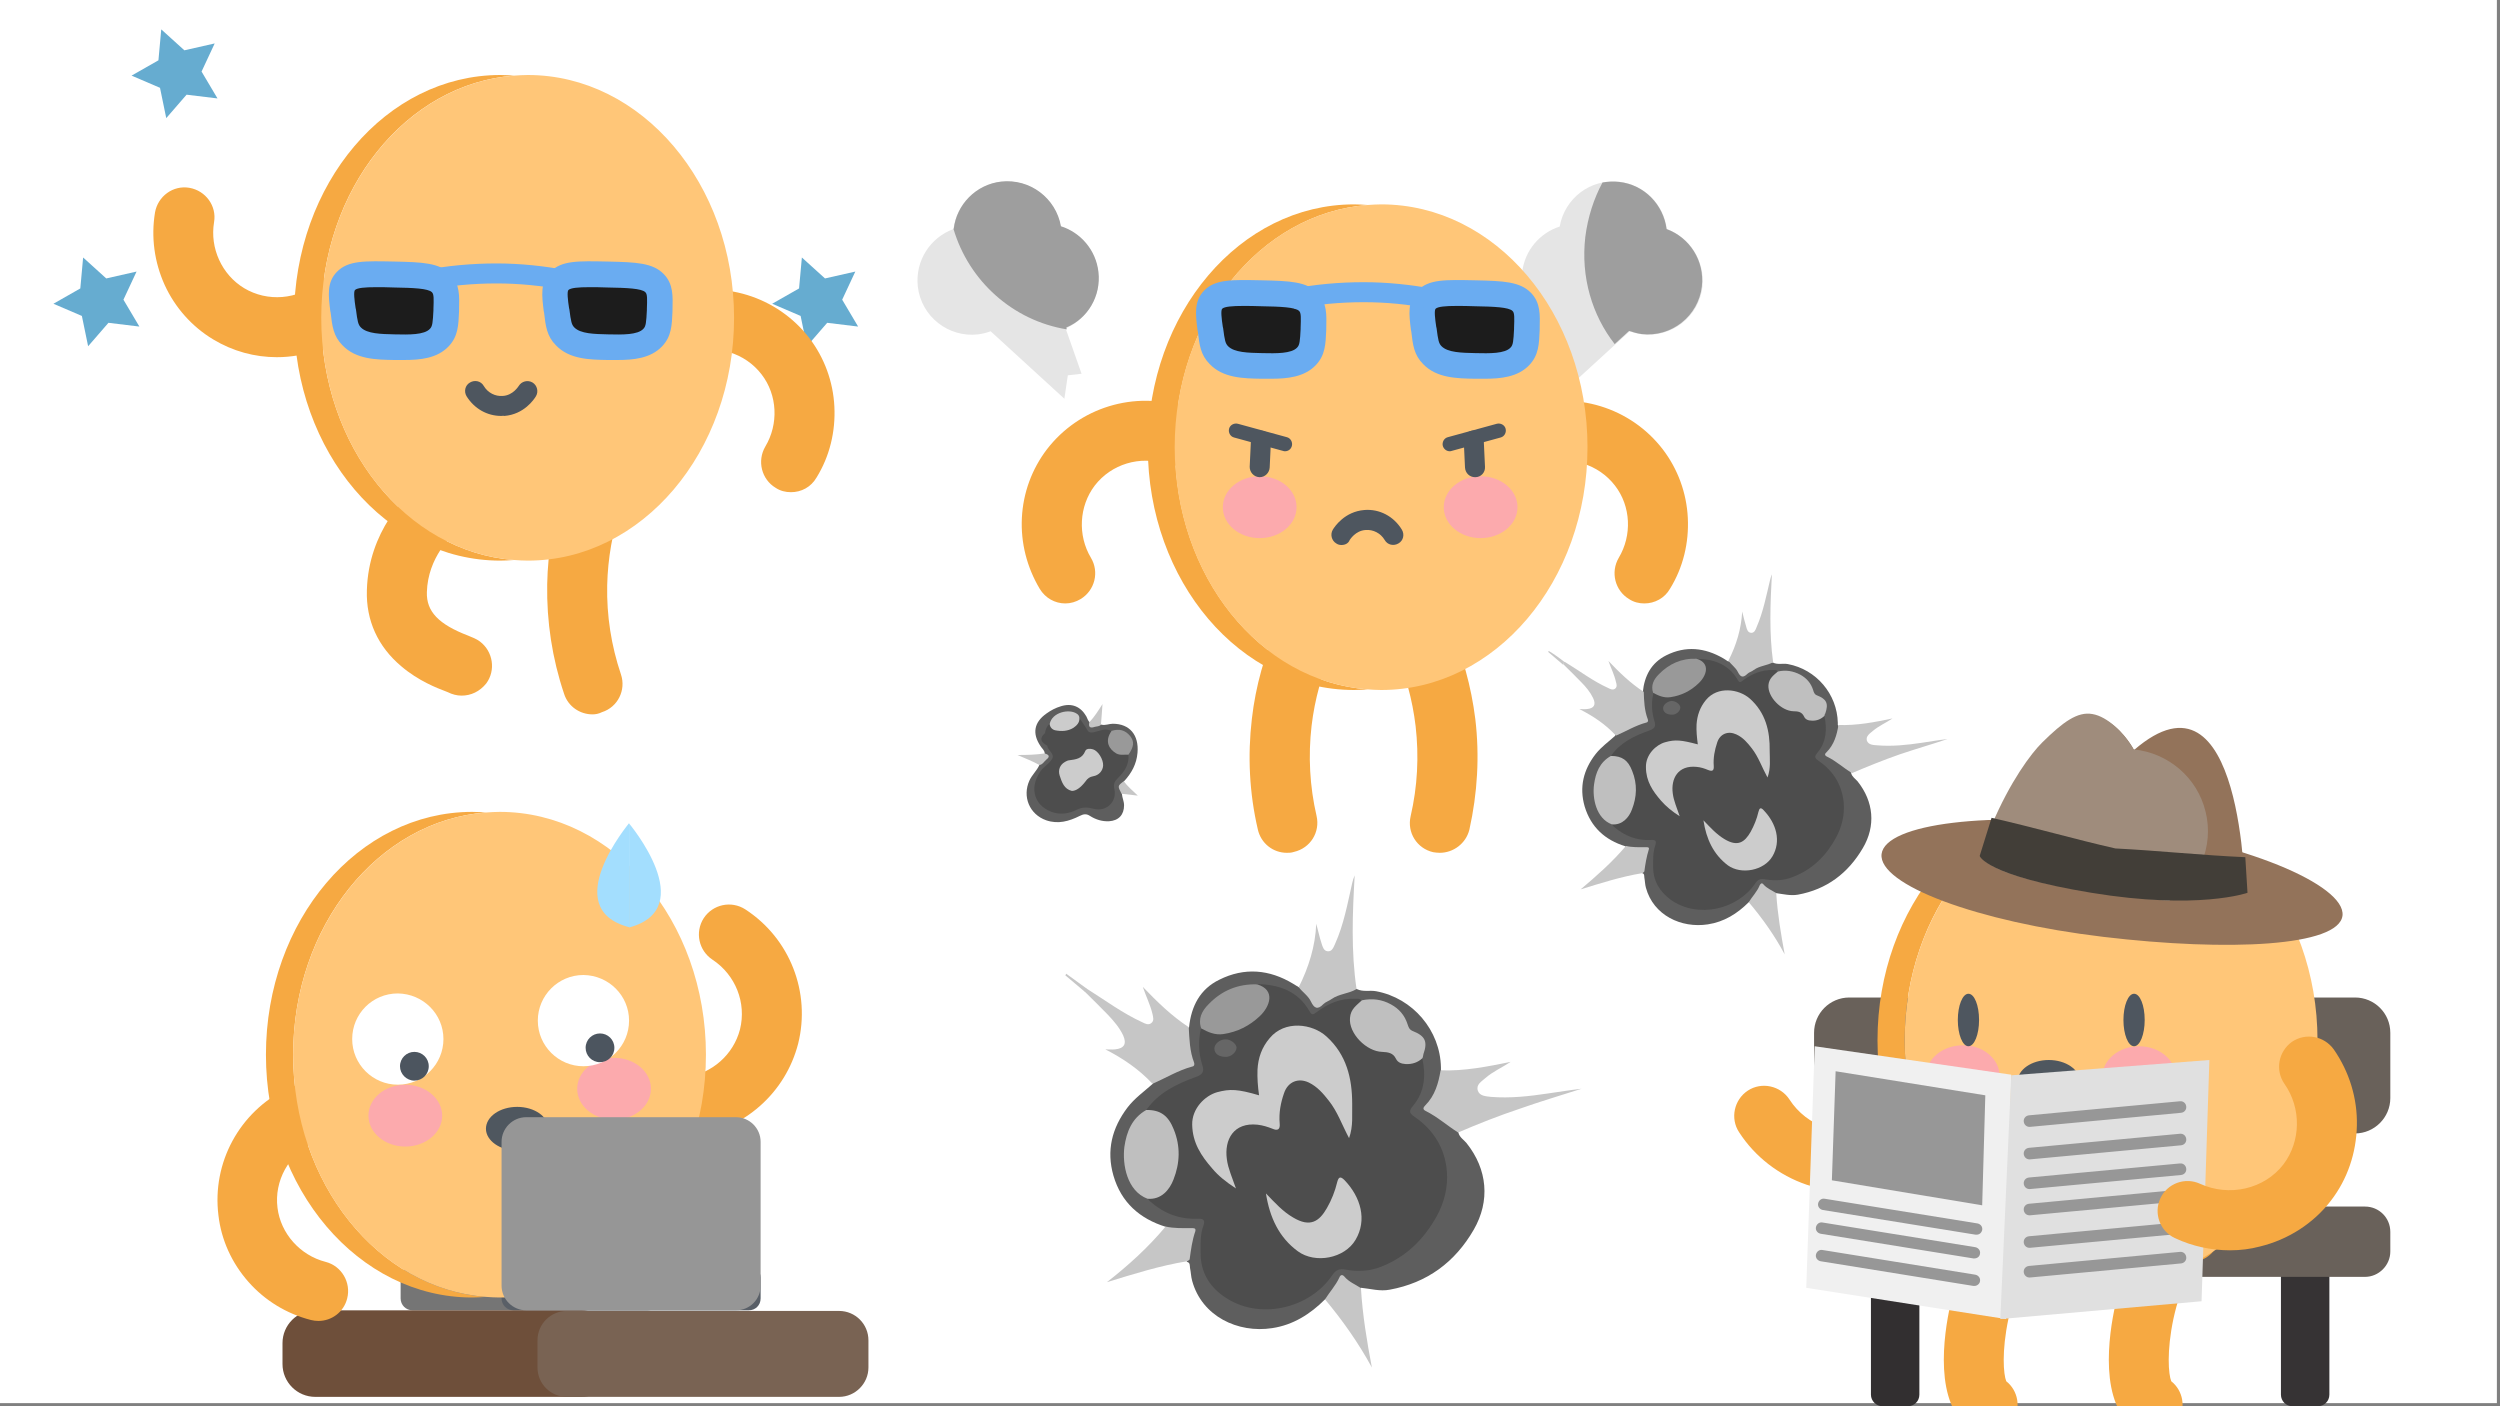 <svg xmlns="http://www.w3.org/2000/svg" xmlns:xlink="http://www.w3.org/1999/xlink" version="1.1" x="0px" y="0px" width="800px" height="450px" viewBox="0 0 800 450" style="enable-background:new 0 0 800 450;" xml:space="preserve"><rect x="0" y="0" width="800" height="450" fill="#808080" stroke="none"/><g><title>background</title><rect fill="#fff" id="canvas_background" height="450" width="800" y="-1" x="-1"/></g>
<style type="text/css">
	.st0{fill:#66ACD0;}
	.st1{display:none;fill:#66ACD0;}
	.st2{fill:#69615A;}
	.st3{fill:#363334;}
	.st4{fill:#322F30;}
	.st5{fill:#1C1C1C;}
	.st6{fill:#6AACF1;}
	.st7{fill:#E5E5E5;}
	.st8{fill:#9E9E9E;}
	.st9{fill:#5E5E5E;}
	.st10{fill:#C6C6C6;}
	.st11{fill:#4D4D4D;}
	.st12{fill:#BFBFBF;}
	.st13{fill:#999999;}
	.st14{fill:#CCCCCC;}
	.st15{fill:#666666;}
	.st16{fill:#C5701A;}
	.st17{fill:#D39B2A;}
	.st18{fill:#D18C23;}
	.st19{fill:#C26F1A;}
	.st20{fill:#D1992A;}
	.st21{fill:#F6A942;}
	.st22{fill:#FFC678;}
	.st23{fill:#4E565F;}
	.st24{fill:#FCAAAD;}
	.st25{fill:#757575;}
	.st26{fill:#FFFFFF;}
	.st27{fill:#595F67;}
	.st28{fill:#6E4F3A;}
	.st29{fill:#796353;}
	.st30{fill:#4F575F;}
	.st31{fill:#4C555F;}
	.st32{fill:#969696;}
	.st33{fill:#A3DEFE;}
	.st34{fill:#F0F0F0;}
	.st35{fill:#E0E0E0;}
	.st36{fill:#979797;}
	.st37{fill:#93735A;}
	.st38{fill:#9F8C7C;}
	.st39{fill:#423E38;}
       #arm1{
    animation : wave 2s ease-in-out infinite;
    transform-origin : center ;
    transform-box : fill-box
    }
    @keyframes wave{
    0%{
    transform : rotate(0deg)
    }
    50%{
    transform : rotate(40deg)
    }
    100%{
    transform : rotate(0deg)
    }
    }
    #moving{
    animation : swip 2s ease-in-out infinite
    }
    @keyframes swip{
    0%{
    transform : translateX(0px)
    }
    30%{
    transform : translateX(3px)
    }
    60%{
    transform : translateX(-3px)
    }
    90%{
    transform : translateX(3px)
    }
    100%{
    transform : translateX(0px)
    }
    }
    #explotion4 ,#explotion3{
    animation : explode 2s ease-in-out infinite;
    transform-origin : center ;
    transform-box : fill-box
    }
    @keyframes explode{
    0%,20%{
    transform : scale(0)
    }
    50%{
    transform : scale(.5);
    fill : #4D4D4D
    }
    
    100%{
    transform : scale(1)
    }
    }
    #leg1{
    animation : hit 2s ease-in-out infinite
    }
    @keyframes hit{
    0%{
    transform : translateY(0)
    }
    20%{
    transform : translateY(-8px)
    }
    40%{
    transform : translateY(0)
    }
    60%{
    transform : translateY(-8px)
    }
    80%{
    transform : translateY(0)
    }
    100%{
    transform : translateY(-8px)
    }
    }
    #moving2 ,#dot1 ,#dot2{
    animation : animate2 2s ease-in-out infinite;
    transform-origin : center ;
    transform-box : fill-box
    }
    @keyframes animate2{
    0%,20%{
    transform : rotate(0deg)
    
    }
    50%{
    transform : rotate(10deg)
    }
    100%{
    transform : rotate(0deg)
    }
    }
    #arm2{
    animation : wave2 2s ease-in-out infinite;
    transform-origin : center ;
    transform-box : fill-box
    }
    @keyframes wave2{
    0%,20%{
    transform : rotate(0)
    }
    50%{
    transform : rotate(-20deg)
    }
    100%{
    transform : rotate(0)
    }
    }
    #explotion-big{
    animation : exploding 2s ease-in-out infinite;
    transform-origin : center ;
    transform-box : fill-box
    }
    @keyframes exploding{
    0%{
    transform : scale(0)
    }
    50%{
    transform : scale(1)
    }
    80%{
    transform : scale(1.5)
    }
    100%{
    visibility : hidden
    }
    }
    #crown ,#glass{
    animation : fade 2s ease-in-out infinite;
    visibility : hidden
    }
    @keyframes fade{
    0%,50%{
    visibility: hidden
    }
    60%,100%{
    visibility : visible
    }
    }
    #arm3{
    animation : animate3 2s ease-in-out infinite;
    transform-origin : center ;
    transform-box : fill-box
    }
    @keyframes animate3{
    0%,20%{
    transform : rotate(0)
    }
    50%{
    transform : rotate(15deg)
    }
    100%{
    transform : rotate(0)
    }
    }
    #news-paper{
    animation : move 2s ease-in-out infinite;
    }
    @keyframes move{
    0%,20%{
    transform : translateY(0)
    }
    50%,70%{
    transform : translateY(-15px)
    }
    100%{
    transform : translateY(0)
    }
    }
    #star1 ,#star2 ,#star3{
    animation : hide 2s ease-in-out infinite;
     transform-origin : center ;
    transform-box : fill-box
    }
    @keyframes hide{
    0%{
    transform : scale(0)
    }
    100%{
    transform : scale(1)
    }
    }
</style>
<g id="Layer_1">
	<polygon id="star2" class="st0" points="274.6,104.5 264.7,103.3 258.2,110.8 256.2,101.1 247.1,97.2 255.7,92.3 256.6,82.4    264,89.1 273.7,86.9 269.5,95.9  "/>
	<polygon id="star1" class="st0" points="44.6,104.5 34.7,103.3 28.2,110.8 26.2,101.1 17.1,97.2 25.7,92.3 26.6,82.4 34,89.1    43.7,86.9 39.5,95.9  "/>
	<polygon id="star3" class="st0" points="69.6,31.5 59.7,30.3 53.2,37.8 51.2,28.1 42.1,24.2 50.7,19.3 51.6,9.4 59,16.1 68.7,13.9    64.5,22.9  "/>
	<polygon class="st1" points="49.9,11.6 45.8,13.9 55,17.8 57,27.5 63.5,20 73.4,21.2 68.3,12.6 68.7,11.6  "/>
</g>
<g id="chair">
	<path class="st2" d="M753.6,362.7H591.8c-6.2,0-11.3-5-11.3-11.3v-20.9c0-6.2,5-11.3,11.3-11.3h161.8c6.2,0,11.3,5,11.3,11.3v20.9   C764.9,357.6,759.8,362.7,753.6,362.7"/>
	<path class="st3" d="M729.9,446.3v-49c0-2.1,1.7-3.7,3.7-3.7h8.1c2.1,0,3.7,1.7,3.7,3.7v49c0,2.1-1.7,3.7-3.7,3.7h-8.1   C731.5,450,729.9,448.3,729.9,446.3"/>
	<path class="st4" d="M598.7,446.3v-49c0-2.1,1.7-3.7,3.7-3.7h8.1c2.1,0,3.7,1.7,3.7,3.7v49c0,2.1-1.7,3.7-3.7,3.7h-8.1   C600.4,450,598.7,448.3,598.7,446.3"/>
	<path class="st2" d="M756.8,408.6H588.6c-4.5,0-8.1-3.6-8.1-8.1v-6.3c0-4.5,3.6-8.1,8.1-8.1h168.2c4.5,0,8.1,3.6,8.1,8.1v6.3   C764.9,404.9,761.2,408.6,756.8,408.6"/>
</g>
<g id="glass">
	<path class="st5" d="M431.1,386.7c-1.2,3.5-2,5.7-4.2,6.9c-3.6,2.1-8.6,0.5-13.5-1.1c-4.7-1.5-9.3-3-11.2-6.8   c-1.2-2.2-0.8-4.3-0.2-7.9c0.7-4.3,1.1-7,3.4-8.2c2.6-1.4,6.6-0.2,14.3,2.4c7.3,2.4,11,3.7,12.4,6.4   C433.2,380.7,432.4,383,431.1,386.7"/>
	<path class="st6" d="M422.8,398.4c-3.5,0-7.2-1.2-10.5-2.3c-5.1-1.6-10.8-3.5-13.4-8.6c-1.7-3.4-1.3-6.3-0.6-10.3l0.1-0.4   c0.8-4.5,1.4-8.5,5.2-10.6c4.1-2.3,8.8-0.7,17.3,2.1c7.8,2.6,12.4,4.1,14.6,8.3c1.9,3.6,0.7,7-0.6,10.9l-0.1,0.3   c-1.4,3.9-2.4,7-5.9,9C426.9,398,424.9,398.4,422.8,398.4z M408,372.8c-0.4,0-0.7,0.1-0.9,0.2c-0.6,0.3-1,2.8-1.4,5.1l-0.1,0.4   c-0.6,3.6-0.7,4.5-0.2,5.5c1.2,2.3,5,3.6,9,4.9c3.9,1.3,8.2,2.7,10.4,1.4c0.9-0.5,1.4-1.6,2.5-4.9l0.1-0.3c0.9-2.7,1.4-4.2,1-4.9   c-0.7-1.4-4.9-2.8-10.2-4.6C414.1,374.2,410,372.8,408,372.8z"/>
	<path class="st5" d="M491.5,404.9c-1.2,3.5-2,5.7-4.2,6.9c-3.6,2.1-8.6,0.5-13.5-1.1c-4.7-1.5-9.3-3-11.2-6.8   c-1.2-2.2-0.8-4.3-0.2-7.9c0.7-4.3,1.1-7,3.4-8.2c2.6-1.4,6.6-0.2,14.3,2.4c7.3,2.4,11,3.7,12.4,6.4   C493.6,399,492.7,401.3,491.5,404.9"/>
	<path class="st6" d="M483.2,416.7c-3.5,0-7.2-1.2-10.5-2.3c-5.1-1.6-10.8-3.5-13.4-8.6c-1.7-3.4-1.3-6.3-0.6-10.3l0.1-0.4   c0.8-4.5,1.4-8.5,5.2-10.6c4.1-2.3,8.8-0.7,17.3,2.1c7.8,2.6,12.4,4.1,14.6,8.3c1.9,3.6,0.7,7-0.6,10.9l-0.1,0.3   c-1.4,3.9-2.4,7-5.9,9C487.3,416.3,485.2,416.7,483.2,416.7z M468.4,391.1c-0.4,0-0.7,0-0.9,0.2c-0.6,0.3-1,2.8-1.4,5.2l-0.1,0.4   c-0.6,3.6-0.7,4.5-0.2,5.5c1.2,2.3,5,3.6,9,4.9c3.9,1.3,8.2,2.7,10.4,1.4c0.9-0.5,1.4-1.6,2.5-4.9l3.6,1.2l-3.6-1.2l0.1-0.3   c0.9-2.7,1.4-4.2,1-4.9c-0.7-1.4-4.9-2.8-10.2-4.6C474.5,392.4,470.3,391.1,468.4,391.1z"/>
	<path class="st6" d="M466,390.8c-5.8-3.1-12-5.7-18.4-7.6c-6.6-2-13.3-3.4-20.1-4.1l0.6-5.9c7.2,0.7,14.3,2.2,21.3,4.3   c6.7,2.1,13.2,4.8,19.4,8L466,390.8z"/>
</g>
<g id="explotion4">
	<path class="st7" d="M305.1,73.3c1-7.8,7.1-14.2,15.2-15.1c9.2-1.1,17.5,5.2,19.1,14.3c6.3,2,11.2,7.6,12,14.6   c0.9,7.8-3.5,15-10.4,18l5.1,14.5l-4.4,0.5l-1.1,7.5l-23.6-21.6c-1.3,0.5-2.6,0.8-4,1c-9.5,1.1-18.2-5.7-19.3-15.3   C292.8,83.4,297.7,76,305.1,73.3"/>
	<path class="st8" d="M351.5,87c-0.8-7-5.7-12.6-12-14.6c-1.6-9-9.9-15.3-19.1-14.3c-8.1,0.9-14.3,7.4-15.2,15.1c0,0-0.1,0-0.1,0   c4.9,16.7,19,29.4,36.3,32.2l-0.2-0.6C348,102,352.4,94.8,351.5,87"/>
</g>
<g id="explotion2">
	<path class="st9" d="M559.6,288.7c-3.7,3.7-7.9,6.3-13.1,7.1c-8.5,1.3-17.4-2.9-19.8-11.7c-0.3-1-0.3-2.2-0.5-3.2   c-0.1-0.6,0.1-1.3-0.7-1.5c-0.1-2.1,0.3-4.1,0.8-6c0.3-1.2-0.1-1.5-1.2-1.5c-1.1,0-2.2,0.1-3.3-0.1c-0.7-0.1-1.3-0.3-1.7-1   c-6.5-2-11-6.1-13-12.7c-1.8-6.2-0.4-11.8,3.5-16.8c1.8-2.3,4.1-3.9,6.2-5.8c0.4-1.2,1.6-1.4,2.5-2c1.6-0.9,3.3-1.6,5-2.2   c1.4-0.5,2-1.2,1.5-2.8c-0.5-1.6-0.7-3.3-0.7-5c0-0.7,0-1.5,0.6-2c0.5-5.2,2.7-9.4,7.5-11.8c6.2-3.1,12.3-2.5,18.3,1   c0.5,0.3,0.9,0.6,1.4,0.9c1.4,0.1,2,1.2,2.8,2c0.7,0.7,0.9,2,1.8,2.1c0.9,0.1,1.6-0.9,2.5-1.4c1.7-0.9,3.4-1.8,5.3-2.2   c0.7-0.1,1.3-0.3,2-0.1c1.5,0.8,3.2,0.2,4.8,0.5c9.1,1.7,15.8,9.6,16,18.8c0,0.2,0,0.5,0,0.7c0.6,0.7,0.4,1.5,0.2,2.2   c-0.5,2.1-1.2,4.1-2.6,5.8c-1,1.2-0.7,1.8,0.6,2.5c1.7,0.9,3.3,2,4.8,3.3c0.5,0.5,1.2,0.9,1.3,1.7c0.3,1.1,1.3,1.7,2,2.5   c5.2,6.5,5.9,14.3,1.7,21.4c-4.7,8-11.5,13.2-20.8,14.9c-2.4,0.4-4.7-0.2-7-0.5c-1.3,0.3-2.3-0.3-3.1-1.1c-1.6-1.4-1.7-0.9-2.6,0.6   C561.9,286.6,561.3,288.2,559.6,288.7"/>
	<path class="st10" d="M526,221.4c0.1,3,0.2,5.9,1.3,8.8c0.2,0.5,0,0.9-0.4,1c-3.5,0.9-6.5,2.8-9.8,4.2c-3.3-3.6-7.2-6.2-11.7-8.5   c0.8,0,1.6,0.1,2.4,0c2.3-0.2,3-1.4,2-3.5c-0.9-1.9-2.3-3.6-3.8-5.1c-1.8-1.9-3.7-3.7-5.5-5.5c-0.1-0.2-0.4-0.5-0.2-0.8   c0.2-0.3,0.4-0.2,0.6-0.1c4.6,2.8,8.9,6.1,13.8,8.3c0.6,0.3,1.4,0.7,2.1,0.2c0.8-0.6,0.5-1.5,0.3-2.2c-0.5-2.3-1.6-4.4-2.4-6.7   C518.1,215.1,521.7,218.6,526,221.4"/>
	<path class="st10" d="M592.6,247.4c-2.7-1.7-5.1-3.9-8-5.3c-0.8-0.4-0.7-0.9-0.1-1.4c2.4-2.4,3.3-5.5,3.8-8.7   c5.9,0.2,11.6-0.9,17.3-2.1c-2.1,1.4-4.4,2.4-6.3,4c-0.9,0.8-2.3,1.6-1.9,3.1c0.5,1.4,2.1,1.4,3.3,1.5c4.8,0.4,9.5-0.1,14.2-0.8   c2.8-0.4,5.5-0.9,8.3-1.2c-5.1,1.7-10.3,3.2-15.3,4.9C602.7,243.2,597.6,245.3,592.6,247.4"/>
	<path class="st10" d="M567.4,211.9c-1.9,1.1-4.3,1.1-6.2,2.5c-0.6,0.5-1.5,0.7-2,1.2c-1.5,1.5-2.3,1-3.1-0.6   c-0.7-1.4-2.1-2.3-3-3.6c2.5-4.9,4.1-10.1,4.4-15.7c0.4,1.6,0.8,3.3,1.3,4.9c0.2,0.8,0.5,1.8,1.5,1.9c1.1,0.1,1.5-1,1.8-1.8   c2.1-4.8,3.1-10,4.3-15c0.2-0.6,0.3-1.3,0.6-1.9C566.5,193.2,566.1,202.6,567.4,211.9"/>
	<path class="st10" d="M520.3,270.7c2.1,0.5,4.2,0.4,6.3,0.4c0.5,0,1.3-0.1,1,0.8c-0.7,2.2-1.1,4.6-1.4,6.9c0,0.2-0.4,0.4-0.6,0.6   c-6.8,1.1-13.3,3.2-19.8,5.2C510.9,280.3,515.9,275.9,520.3,270.7"/>
	<path class="st10" d="M559.6,288.7c1.1-1.8,2.7-3.4,3.5-5.4c0.3-0.6,0.7-0.9,1.2-0.3c1.1,1.3,2.7,1.9,4.1,2.8   c0.4,6.6,1.5,13.1,2.7,19.6C567.9,299.4,564,293.9,559.6,288.7"/>
	<path class="st10" d="M500.7,211.9c-0.5,0.1-0.4,0.5-0.4,0.9c-1.6-1.4-3.3-2.8-4.9-4.2c0.1-0.1,0.2-0.2,0.2-0.3   C497.4,209.4,499.1,210.6,500.7,211.9"/>
	<path class="st11" d="M515.5,241.9c3-4.3,7.4-6.4,12.2-8.1c1.7-0.6,2.3-1.3,1.7-3.1c-0.9-2.9-1-5.9-0.3-9c0.5-0.4,1.1-0.2,1.5,0   c3.3,1.6,6.3,0.3,9.2-1.2c1.6-0.8,3.2-2,4.3-3.6c1.5-2.2,1.4-3.5-0.7-5.2c-0.3-0.2-0.6-0.5-0.5-0.9c5.5,0.1,10.2,1.7,13.2,6.8   c0.6,1.1,1,0.6,1.7,0.1c2.8-2.1,6-3.4,9.6-3.3c0.5,0,1.1-0.1,1.5,0.4c0.2,0.9-0.5,1.3-1,1.8c-1.4,1.3-1.5,2.9-1,4.5   c1.1,3.2,4.1,5.5,7.5,5.7c1.1,0.1,2.1,0.3,2.9,1.3c1.5,1.9,2.4,2.1,4.8,1.2c0.6-0.2,1.1-0.6,1.7-0.3c0.9,4.2,0.7,8.3-2.1,11.7   c-1,1.3-1.3,1.7,0.3,2.8c4.7,3.2,7.5,7.8,8,13.5c0.3,3.8-0.6,7.6-2.5,11.1c-3.1,5.7-7.5,10.1-13.7,12.5c-2.9,1.2-5.8,1.3-8.8,0.8   c-1.7-0.3-2.5,0-3.4,1.4c-5.6,8.2-18.3,11.3-27,5.1c-3.5-2.6-5.6-6-5.6-10.5c0-2.3-0.1-4.6,0.7-6.9c0.5-1.5-0.1-1.8-1.5-1.7   c-4.5,0.2-8.3-1.3-11.7-4.2c-0.3-0.2-0.5-0.6-0.7-0.8c0.2-0.5,0.7-0.7,1.2-0.8c2.6-0.6,3.9-2.5,4.7-4.8c1.3-3.7,1.4-7.3,0-11   c-1-2.5-2.3-4.4-5.2-4.7C516.1,242.5,515.7,242.3,515.5,241.9"/>
	<path class="st12" d="M515.5,241.9c3.6,0,5.5,1.4,6.8,4.8c1.7,4.2,1.5,8.3-0.1,12.4c-0.9,2.4-3,5-6.4,4.7   c-5.1-1.9-6.3-8.5-5.7-12.8C510.6,247.3,511.9,243.9,515.5,241.9"/>
	<path class="st12" d="M583.8,229.1c-1.2,1.1-2.5,1.6-4.1,1.5c-1.1,0-2-0.4-2.4-1.3c-0.7-1.5-1.9-1.7-3.4-1.7   c-3.9-0.1-8.3-4.6-8-8.4c0.2-2.1,1.6-3.1,3-4.3c2.5-0.6,4.9-0.2,7.2,1c2,1.1,3.4,2.7,4.1,4.9c0.2,0.7,0.4,1.4,1.2,1.7   c3.1,1.2,3.8,2.6,2.7,5.8C583.9,228.5,583.9,228.8,583.8,229.1"/>
	<path class="st13" d="M542.9,210.8c4.6,1.4,3.2,5.5,0.6,7.9c-2.5,2.4-5.5,3.9-9,4.4c-2.1,0.3-3.8-0.5-5.5-1.4   c-0.8-2.4,0.2-4.3,1.8-5.9C534.1,212.4,538.1,210.6,542.9,210.8"/>
	<path class="st14" d="M565.6,248.8c-1.8-3.3-2.9-6.6-5-9.3c-1.4-1.8-2.8-3.5-5-4.5c-2.6-1.2-5.2-0.2-6.1,2.6   c-0.8,2.4-1.3,4.9-1.1,7.5c0.1,1.6-0.5,1.8-1.8,1.3c-1.2-0.5-2.4-0.9-3.7-1c-5.9-0.6-8.3,3.7-7.6,8.6c0.3,2.3,1.3,4.5,2.2,7.2   c-2.5-1.6-4.3-3.1-5.9-4.9c-2.7-3.1-4.9-6.3-4.9-10.8c-0.1-4,3.2-7.2,6.2-8c3.2-0.9,5.1-0.7,10.4,0.7c-0.3-2.2-0.5-4.3-0.4-6.4   c0.2-2.9,1.1-5.5,3-7.8c3.7-4.5,10.5-3.6,14.1-0.4c5,4.5,6.4,10.3,6.3,16.7C566.3,243,566.7,245.8,565.6,248.8"/>
	<path class="st14" d="M545.1,262.5c2.2,2.3,4.2,4.5,6.7,6c4.3,2.6,6.5,1,8.4-2.3c1.1-2,2-4.2,2.5-6.4c0.3-1.2,0.7-1.6,1.7-0.5   c4.1,4.3,5.6,9.9,2.8,14.7c-2.7,4.6-10,6-14.3,2.9C548.3,273.4,546,268.5,545.1,262.5"/>
	<path class="st15" d="M535.1,228.7c-1.8,0-2.9-0.8-2.9-2.1c0-1.1,1.4-2.2,2.7-2.3c1.3,0,2.8,1.1,2.8,2.1   C537.7,227.6,536.4,228.7,535.1,228.7"/>
</g>
<g id="explotion3">
	<path class="st7" d="M533.4,73.3c-1-7.8-7.1-14.2-15.2-15.1c-9.2-1.1-17.5,5.2-19.1,14.3c-6.3,2-11.2,7.6-12,14.6   c-0.9,7.8,3.5,15,10.4,18l-5.1,14.5l4.4,0.5l1.1,7.5l23.6-21.6c1.3,0.5,2.6,0.8,4,1c9.5,1.1,18.2-5.7,19.3-15.3   C545.6,83.4,540.7,76,533.4,73.3"/>
	<path class="st8" d="M525.3,106.9c9.5,1.1,18.2-5.7,19.3-15.3c0.9-8.1-3.9-15.6-11.3-18.3c-1-7.8-7.1-14.2-15.2-15.1   c-1.8-0.2-3.6-0.1-5.3,0.2c-2.8,5.2-4.7,11.1-5.5,17.4c-1.5,12.9,2.2,25.1,9.4,34.3l4.6-4.2C522.6,106.3,523.9,106.7,525.3,106.9"/>
</g>
<g id="crown">
	<path class="st16" d="M433.1,419.7c-2.1,0-4-1.3-4.8-3.3l-29.7-79.6c-1-2.7,0.4-5.6,3-6.6c2.7-1,5.6,0.4,6.6,3l29.7,79.6   c1,2.7-0.4,5.6-3,6.6C434.3,419.6,433.7,419.7,433.1,419.7z"/>
	<polygon class="st17" points="400.8,337.8 348.2,357.3 374.5,374.7 350,399.3 385.1,400.4 378.5,431.6 429.1,412.1  "/>
	<polygon class="st18" points="400.8,337.8 348.2,357.3 374.5,374.7 351.2,398.1 415.9,377.3  "/>
	<polygon class="st19" points="384,387.1 391.2,377 402.6,380.8 395.6,391.3  "/>
	<polygon class="st19" points="378.4,362.3 384.2,354.3 393.3,357.3 387.7,365.6  "/>
	<polygon class="st19" points="396.2,409.9 401.9,401.9 411,404.9 405.4,413.3  "/>
	<path class="st20" d="M351.4,356.6c0,2.8-2.3,5-5,5c-2.8,0-5-2.3-5-5c0-2.8,2.3-5,5-5C349.1,351.6,351.4,353.8,351.4,356.6"/>
	<path class="st20" d="M350.5,401.9c0,2.8-2.3,5-5,5c-2.8,0-5-2.3-5-5c0-2.8,2.3-5,5-5C348.3,396.8,350.5,399.1,350.5,401.9"/>
	<path class="st20" d="M381,436.6c0,2.8-2.3,5-5,5c-2.8,0-5-2.3-5-5c0-2.8,2.3-5,5-5C378.7,431.6,381,433.8,381,436.6"/>
</g>
<g id="explotion1">
	<path class="st9" d="M334.3,241.1c0-1-0.9-1.6-1.3-2.3c-2.8-4.1-2.1-7.7,1.9-10.5c1.4-1,2.9-1.8,4.6-2.3c3.5-1.1,6.3,0.1,8.1,3.2   c0.4,0.7,0.5,1.5,1.2,2c1,1.4,2.5,0.2,3.7,0.7c1.2,0.3,2.4-0.3,3.6-0.3c5.4,0,8.4,3.6,7.9,9.3c-0.3,3.6-1.9,6.5-4.3,9.1   c-0.8,1.2-0.5,2.6-0.7,4c0.1,1.3,0.7,2.4,0.7,3.7c0,3-1.7,4.9-4.8,5.1c-2.2,0.1-4.2-0.5-6.1-1.7c-1.2-0.8-2.1-0.6-3.3,0   c-3.4,1.7-6.9,2.7-10.7,1.4c-5.4-1.9-7.7-7.6-5.4-12.7c0.8-1.8,2.4-3.2,3.2-5c0.1-0.7,0.7-1.1,1.2-1.6   C334.4,242.6,334.6,241.9,334.3,241.1"/>
	<path class="st10" d="M334.3,241.1c1.4,0.4,1.8,1,0.5,2c-0.7,0.6-1.2,1.6-2.2,1.7c-2.1-1.2-4.3-2-7-3.2   C328.9,241.6,331.6,241.5,334.3,241.1"/>
	<path class="st10" d="M352.3,231.9c-0.5,0.6-1.3,0.5-2,0.7c-1.4,0.5-2.1,0.1-1.7-1.5c1.6-1.7,2.8-3.6,4.2-5.8   C352.6,227.8,352.5,229.9,352.3,231.9"/>
	<path class="st10" d="M358.9,254c-1.3-2.5-1.3-2.5,0.7-4c1.2,1.6,2.8,3,4.5,4.6C362.2,254.4,360.6,254.2,358.9,254"/>
	<path class="st11" d="M361.1,241.5c0.3,3.1-1.3,5.5-3.4,7.5c-1,1-1.5,1.9-1.1,3.5c0.9,4.1-2.6,7.4-6.7,6.3   c-1.9-0.5-3.5-0.6-5.3,0.3c-2.5,1.3-5.4,1.7-8.1,0.7c-6.1-2.3-7.2-8.5-3-13.7c0,0,0.1-0.1,0.1-0.1c1.1-1.1,2.6-2.1,3.2-3.4   c0.6-1.5-1.6-2.5-1.7-4.1c0.1-0.2,0.2-0.4,0.4-0.6c1.4-1.5,1.4-2-0.4-2.8c-0.3-0.1-0.5-0.3-0.7-0.6c0.2-1.1,0.6-2.1,1.4-2.9   c1.4,0.8,2.7,1.8,4.5,1.5c1.7-0.3,3.3-0.9,4.2-2.4c0.2-0.4,0.4-0.7,0.9-0.9c0.8,1.2,1.7,2.3,2.4,3.6c0.6,1.1,1.2,1.1,2.3,0.9   c1.8-0.4,3.6-1.4,5.5-0.4c0.4,0.7,0.1,1.3-0.1,1.9c-0.7,2.6,0.8,4.7,3.4,5C359.7,240.8,360.5,240.7,361.1,241.5"/>
	<path class="st13" d="M361.1,241.5c-1.3-0.1-2.6,0.3-3.9-0.4c-2.2-1.3-3.9-3.8-1.5-7.2c2.4-0.8,4.4-0.3,6,1.7   C363,237.3,362.9,238.9,361.1,241.5"/>
	<path class="st14" d="M345.4,229.8c0.1,1.5-0.9,2.4-1.9,3.1c-1.8,1.1-3.8,1.2-5.8,0.8c-1-0.2-1.7-1-1.8-2c0.7-3.8,6.3-5,8.7-3.3   C345.1,228.7,345.4,229.2,345.4,229.8"/>
	<path class="st11" d="M334.4,234.6c1.1,0,2.4-0.3,2.8,1.2c0.4,1.4-0.3,2.4-2.1,2.8C332.9,237.4,332.6,236.2,334.4,234.6"/>
	<path class="st14" d="M343,253.1c-2.5-0.6-3.2-2.8-3.9-4.9c-0.6-1.8,0.1-3.5,1.7-4.4c0.4-0.2,0.9-0.5,1.3-0.5   c2.2-0.3,4.2-0.5,5.2-3c0.3-0.8,1.6-0.8,2.5-0.5c1.6,0.5,3.3,3.2,3.2,5.2c-0.1,1.6-1.3,3.1-3.2,3.4c-1.1,0.2-1.8,0.7-2.4,1.6   C345.8,252.1,344.3,253.1,343,253.1"/>
</g>
<g id="char2">
	<path class="st21" d="M189.6,228.6c-4,0-7.8-2.5-9.1-6.6c-3.8-11.3-5.6-23.1-5.4-35c0.2-10.6,2-21,5.4-31c1.7-5,7.1-7.7,12.1-6.1   c5,1.7,7.7,7.1,6.1,12.1c-2.7,8.2-4.2,16.7-4.4,25.3c-0.2,9.7,1.3,19.3,4.4,28.5c1.7,5-1,10.5-6.1,12.1   C191.6,228.4,190.6,228.6,189.6,228.6z"/>
	<path class="st21" d="M147.7,222.6c-1.5,0-3-0.4-4.4-1.1c-0.2-0.1-0.3-0.1-0.5-0.2c-2.9-1.1-8.9-3.4-14.4-8.1   c-7.5-6.3-11.3-14.7-11-24.3c0.5-19,12.8-30.6,16.6-33.7c4.1-3.4,10.1-2.8,13.5,1.3c3.4,4.1,2.8,10.1-1.3,13.5   c-1.6,1.3-9.3,8.3-9.6,19.5c-0.2,6.2,3.8,10.3,13.2,13.9c1.4,0.6,2.6,1,3.8,1.9c4.2,3.2,5.1,9.2,2,13.4   C153.5,221.3,150.7,222.6,147.7,222.6z M142,220.7C142,220.7,142,220.7,142,220.7C142,220.7,142,220.7,142,220.7z M142,220.7   C142,220.7,142,220.7,142,220.7C142,220.7,142,220.7,142,220.7z"/>
	<path class="st21" d="M253.1,157.5c-1.7,0-3.4-0.4-4.9-1.4c-4.5-2.7-6-8.6-3.3-13.2c4.3-7.2,3.9-16.5-1.2-23.1   c-5.3-6.9-14.5-9.7-22.9-6.9c-5,1.7-10.5-1.1-12.1-6.1c-1.7-5,1.1-10.5,6.1-12.1c16.2-5.4,33.9,0.1,44.2,13.5   c4.8,6.3,7.6,13.9,8,21.9c0.4,8-1.5,15.9-5.7,22.7C259.5,155.9,256.4,157.5,253.1,157.5z"/>
	<path id="arm1" class="st21" d="M88.6,114.3c-7.1,0-14.1-1.9-20.4-5.7c-6.8-4.1-12.2-10.2-15.5-17.4c-3.3-7.3-4.4-15.3-3.1-23.2   c0.9-5.2,5.8-8.8,11-7.9c5.2,0.9,8.8,5.8,7.9,11c-1.4,8.3,2.5,16.8,9.6,21.1c7.5,4.5,17.1,3.7,23.9-1.9c4.1-3.4,10.1-2.8,13.5,1.2   c3.4,4.1,2.8,10.1-1.2,13.5C106.9,111.1,97.7,114.3,88.6,114.3z"/>
	<path class="st21" d="M102.8,101.7c0-41.2,27.2-74.9,61.7-77.5c-1.4-0.1-2.9-0.2-4.4-0.2c-36.5,0-66,34.8-66,77.7   s29.6,77.7,66,77.7c1.5,0,2.9-0.1,4.4-0.2C130.1,176.6,102.8,142.9,102.8,101.7"/>
	<path class="st22" d="M168.9,24c-1.5,0-2.9,0.1-4.4,0.2c-34.4,2.6-61.7,36.3-61.7,77.5c0,41.2,27.2,74.9,61.7,77.5   c1.4,0.1,2.9,0.2,4.4,0.2c36.5,0,66-34.8,66-77.7C234.9,58.8,205.3,24,168.9,24"/>
	<g id="moving">
		<path class="st23" d="M160.4,133.1c-4.5,0-8.6-2.3-11.1-6.3c-0.9-1.5-0.5-3.5,1.1-4.4c1.5-0.9,3.5-0.5,4.4,1.1    c1.3,2.2,3.7,3.4,6.1,3.2c3.3-0.2,5-3.1,5.1-3.2c0.9-1.5,2.9-2,4.4-1.1c1.5,0.9,2,2.9,1.1,4.4c-0.6,1-3.8,5.8-10.1,6.3    C161,133,160.7,133.1,160.4,133.1z"/>
		<path class="st5" d="M142.7,99.5c-0.2,4-0.3,6.5-2.2,8.5c-3.1,3.3-8.8,3.2-14.3,3.1c-5.3-0.1-10.6-0.2-13.8-3.5    c-1.9-2-2.2-4.1-2.7-8.1c-0.6-4.7-1.1-7.6,0.9-9.6c2.3-2.3,6.7-2.3,15.6-2c8.3,0.2,12.6,0.4,14.9,2.8    C143,92.6,142.9,95.3,142.7,99.5"/>
		<path class="st6" d="M129.2,115.2c-1,0-2,0-3,0c-5.8-0.1-12.3-0.2-16.6-4.7c-2.9-2.9-3.3-6.1-3.8-10.5l-0.1-0.4    c-0.6-4.9-1.2-9.2,2.1-12.6c3.6-3.7,8.9-3.5,18.6-3.3c8.8,0.2,14.2,0.4,17.7,4c3.1,3.2,2.9,7,2.8,11.5l0,0.4l-4.1-0.2l4.1,0.2    c-0.2,4.5-0.3,8-3.3,11.2C139.9,114.7,134.5,115.2,129.2,115.2z M120.2,91.9c-3.3,0-5.9,0.2-6.6,0.9c-0.5,0.5-0.2,3.2,0.2,5.8    l0.1,0.4c0.5,3.9,0.7,4.9,1.6,5.8c2,2,6.3,2.1,10.9,2.2c4.4,0.1,9.4,0.2,11.2-1.8c0.8-0.8,0.9-2.1,1.1-5.9l4.1,0.2l-4.1-0.2l0-0.4    c0.1-3.1,0.2-4.8-0.5-5.4c-1.2-1.2-6-1.4-12-1.5C124.1,91.9,122,91.9,120.2,91.9z"/>
		<path class="st5" d="M211,99.5c-0.2,4-0.3,6.5-2.2,8.5c-3.1,3.3-8.8,3.2-14.3,3.1c-5.3-0.1-10.6-0.2-13.8-3.5    c-1.9-2-2.2-4.1-2.7-8.1c-0.6-4.7-1.1-7.6,0.9-9.6c2.3-2.3,6.7-2.3,15.6-2c8.3,0.2,12.6,0.4,14.9,2.8    C211.3,92.6,211.2,95.3,211,99.5"/>
		<path class="st6" d="M197.5,115.2c-1,0-2,0-3,0c-5.8-0.1-12.3-0.2-16.6-4.7c-2.9-2.9-3.3-6.1-3.8-10.5l-0.1-0.4    c-0.6-4.9-1.2-9.2,2.1-12.6c3.6-3.7,8.9-3.5,18.6-3.3c8.8,0.2,14.2,0.4,17.7,4c3.1,3.2,2.9,7,2.8,11.5l0,0.4l-4.1-0.2l4.1,0.2    l-4.1-0.2l4.1,0.2c-0.2,4.5-0.3,8-3.3,11.2C208.2,114.7,202.7,115.2,197.5,115.2z M188.5,91.9c-3.3,0-5.9,0.2-6.6,0.9    c-0.5,0.5-0.2,3.2,0.2,5.8l0.1,0.4c0.5,3.9,0.7,4.9,1.6,5.8c2,2,6.3,2.1,10.9,2.2c4.4,0.1,9.4,0.2,11.2-1.8    c0.8-0.8,0.9-2.1,1.1-5.9l0,0l0-0.4c0.1-3.1,0.2-4.8-0.5-5.4c-1.2-1.2-6-1.4-12-1.5C192.3,91.9,190.3,91.9,188.5,91.9z"/>
		<path class="st6" d="M136.7,92.8l-1.2-6.3c7.7-1.5,15.6-2.2,23.4-2.2c7.6,0,15.2,0.8,22.6,2.2l-1.2,6.3c-7-1.4-14.2-2.1-21.4-2.1    C151.4,90.7,143.9,91.4,136.7,92.8z"/>
	</g>
</g>
<g id="char1">
	<path id="leg1" class="st21" d="M460.7,272.9c-0.7,0-1.4-0.1-2.1-0.2c-5.2-1.2-8.4-6.3-7.2-11.5c2.2-9.5,2.7-19.2,1.6-28.8   c-1-8.5-3.3-16.9-6.8-24.7c-2.2-4.8,0-10.5,4.8-12.7c4.8-2.2,10.5,0,12.7,4.8c4.3,9.7,7.1,19.9,8.4,30.3   c1.4,11.8,0.7,23.7-1.9,35.4C469.1,269.9,465.1,272.9,460.7,272.9z"/>
	<path class="st21" d="M411.8,272.9c-4.4,0-8.3-3-9.3-7.5c-2.7-11.6-3.3-23.5-1.9-35.4c1.2-10.5,4.1-20.7,8.4-30.3   c2.2-4.8,7.8-7,12.7-4.8c4.8,2.2,7,7.8,4.8,12.7c-3.5,7.9-5.8,16.2-6.8,24.7c-1.1,9.6-0.6,19.3,1.6,28.8c1.2,5.2-2,10.3-7.2,11.5   C413.2,272.9,412.5,272.9,411.8,272.9z"/>
	<path class="st21" d="M526.2,193.1c-1.7,0-3.4-0.4-4.9-1.4c-4.5-2.7-6-8.6-3.3-13.2c4.3-7.2,3.9-16.5-1.2-23.1   c-5.3-6.9-14.5-9.7-22.9-6.9c-5,1.7-10.5-1.1-12.1-6.1c-1.7-5,1.1-10.5,6.1-12.1c16.2-5.4,33.9,0.1,44.2,13.5   c4.8,6.3,7.6,13.9,8,21.9c0.4,8-1.5,15.9-5.7,22.7C532.7,191.4,529.5,193.1,526.2,193.1z"/>
	<path class="st21" d="M340.9,193.1c-3.3,0-6.4-1.7-8.2-4.7c-4.1-6.9-6.1-14.7-5.7-22.7c0.4-8,3.2-15.6,8-21.9   c10.3-13.4,28-18.9,44.2-13.5c5,1.7,7.8,7.1,6.1,12.1c-1.7,5-7.1,7.8-12.1,6.1c-8.4-2.8-17.6,0-22.9,6.9c-5,6.6-5.5,15.9-1.2,23.1   c2.7,4.5,1.3,10.4-3.3,13.2C344.3,192.6,342.6,193.1,340.9,193.1z"/>
	<path class="st21" d="M376,143.1c0-41.2,27.2-74.9,61.7-77.5c-1.4-0.1-2.9-0.2-4.4-0.2c-36.5,0-66,34.8-66,77.7s29.6,77.7,66,77.7   c1.5,0,2.9-0.1,4.4-0.2C403.2,218,376,184.3,376,143.1"/>
	<path class="st22" d="M442,65.4c-1.5,0-2.9,0.1-4.4,0.2c-34.4,2.6-61.7,36.3-61.7,77.5c0,41.2,27.2,74.9,61.7,77.5   c1.4,0.1,2.9,0.2,4.4,0.2c36.5,0,66-34.8,66-77.7C508,100.2,478.5,65.4,442,65.4"/>
	<path class="st23" d="M429.3,174.4c-0.6,0-1.1-0.1-1.7-0.5c-1.5-0.9-2-2.9-1.1-4.4c0.6-1,3.8-5.8,10.1-6.3c4.8-0.4,9.4,2,12,6.3   c0.9,1.5,0.5,3.5-1.1,4.4c-1.5,0.9-3.5,0.5-4.4-1.1c-1.3-2.2-3.7-3.4-6.1-3.2c-3.3,0.2-5,3.1-5.1,3.2   C431.5,173.9,430.4,174.4,429.3,174.4z"/>
	<path class="st5" d="M420.2,105.5c-0.2,4-0.3,6.5-2.2,8.5c-3.1,3.3-8.8,3.2-14.3,3.1c-5.3-0.1-10.6-0.2-13.8-3.5   c-1.9-2-2.2-4.1-2.7-8.1c-0.6-4.7-1.1-7.6,0.9-9.6c2.3-2.3,6.7-2.3,15.6-2c8.3,0.2,12.6,0.4,14.9,2.8   C420.5,98.7,420.4,101.3,420.2,105.5"/>
	<path class="st6" d="M406.7,121.2c-1,0-2,0-3,0c-5.8-0.1-12.3-0.2-16.6-4.7c-2.9-2.9-3.3-6.1-3.8-10.5l-0.1-0.4   c-0.6-4.9-1.2-9.2,2.1-12.6c3.6-3.7,8.9-3.5,18.6-3.3c8.8,0.2,14.2,0.4,17.7,4c3.1,3.2,2.9,7,2.8,11.5l0,0.4l-4.1-0.2l4.1,0.2   l-4.1-0.2l4.1,0.2c-0.2,4.5-0.3,8-3.3,11.2C417.4,120.7,411.9,121.2,406.7,121.2z M397.7,97.9c-3.3,0-5.9,0.2-6.6,0.9   c-0.5,0.5-0.2,3.2,0.2,5.8l0.1,0.4c0.5,3.9,0.7,4.9,1.6,5.8c2,2,6.3,2.1,10.9,2.2c4.4,0.1,9.4,0.2,11.2-1.8   c0.8-0.8,0.9-2.1,1.1-5.9l0-0.4c0.1-3.1,0.2-4.8-0.5-5.4c-1.2-1.2-6-1.4-12-1.5C401.5,97.9,399.5,97.9,397.7,97.9z"/>
	<path class="st5" d="M488.5,105.5c-0.2,4-0.3,6.5-2.2,8.5c-3.1,3.3-8.8,3.2-14.3,3.1c-5.3-0.1-10.6-0.2-13.8-3.5   c-1.9-2-2.2-4.1-2.7-8.1c-0.6-4.7-1.1-7.6,0.9-9.6c2.3-2.3,6.7-2.3,15.6-2c8.3,0.2,12.6,0.4,14.9,2.8   C488.8,98.7,488.6,101.3,488.5,105.5"/>
	<path class="st6" d="M475,121.2c-1,0-2,0-3,0c-5.8-0.1-12.3-0.2-16.6-4.7c-2.9-2.9-3.3-6.1-3.8-10.5l-0.1-0.4   c-0.6-4.9-1.2-9.2,2.1-12.6c3.6-3.7,8.9-3.5,18.6-3.3c8.8,0.2,14.2,0.4,17.7,4c3.1,3.2,2.9,7,2.8,11.5l0,0.4l-4.1-0.2l4.1,0.2   l-4.1-0.2l4.1,0.2c-0.2,4.5-0.3,8-3.3,11.2C485.7,120.7,480.2,121.2,475,121.2z M466,97.9c-3.3,0-5.9,0.2-6.6,0.9   c-0.5,0.5-0.2,3.2,0.2,5.8l0.1,0.4c0.5,3.9,0.7,4.9,1.6,5.8c2,2,6.3,2.1,10.9,2.2c4.4,0.1,9.4,0.2,11.2-1.8   c0.8-0.8,0.9-2.1,1.1-5.9l0-0.4c0.1-3.1,0.2-4.8-0.5-5.4c-1.2-1.2-6-1.4-12-1.5C469.8,97.9,467.8,97.9,466,97.9z"/>
	<path class="st6" d="M414.2,98.8l-1.2-6.3c7.7-1.5,15.5-2.2,23.4-2.2c7.6,0,15.2,0.8,22.6,2.2l-1.2,6.3c-7-1.4-14.2-2.1-21.4-2.1   C428.9,96.7,421.4,97.4,414.2,98.8z"/>
	<path class="st24" d="M485.6,162.3c0,5.5-5.3,9.9-11.8,9.9c-6.5,0-11.8-4.4-11.8-9.9c0-5.5,5.3-9.9,11.8-9.9   C480.3,152.4,485.6,156.8,485.6,162.3"/>
	<path class="st24" d="M414.9,162.3c0,5.5-5.3,9.9-11.8,9.9c-6.5,0-11.8-4.4-11.8-9.9c0-5.5,5.3-9.9,11.8-9.9   C409.7,152.4,414.9,156.8,414.9,162.3"/>
	<path class="st23" d="M463.9,144.4c-1,0-1.9-0.7-2.2-1.7c-0.3-1.2,0.4-2.5,1.6-2.8l15.7-4.3c1.2-0.3,2.5,0.4,2.8,1.6   c0.3,1.2-0.4,2.5-1.6,2.8l-15.7,4.3C464.3,144.4,464.1,144.4,463.9,144.4z"/>
	<path class="st23" d="M472,152.7c-1.7,0-3.1-1.3-3.2-3.1l-0.4-8.5c-0.1-1.8,1.3-3.3,3.1-3.3c1.8-0.1,3.3,1.3,3.3,3.1l0.4,8.5   c0.1,1.8-1.3,3.3-3.1,3.3C472.1,152.7,472,152.7,472,152.7z"/>
	<path class="st23" d="M411.2,144.4c-0.2,0-0.4,0-0.6-0.1l-15.7-4.3c-1.2-0.3-1.9-1.6-1.6-2.8c0.3-1.2,1.6-1.9,2.8-1.6l15.7,4.3   c1.2,0.3,1.9,1.6,1.6,2.8C413.1,143.8,412.2,144.4,411.2,144.4z"/>
	<path class="st23" d="M403.1,152.7c0,0-0.1,0-0.1,0c-1.8-0.1-3.1-1.6-3.1-3.3l0.4-8.5c0.1-1.8,1.6-3.1,3.3-3.1   c1.8,0.1,3.1,1.6,3.1,3.3l-0.4,8.5C406.2,151.3,404.8,152.7,403.1,152.7z"/>
</g>
<g id="char3">
	<path id="arm2" class="st21" d="M220.6,363.8c-4.7,0-8.9-3.5-9.5-8.3c-0.7-5.3,3-10.1,8.3-10.8c8.4-1.1,15.3-7.2,17.4-15.3   c2.1-8.5-1.4-17.4-8.8-22.3c-4.4-2.9-5.7-8.8-2.8-13.3c2.9-4.4,8.8-5.7,13.3-2.8c14.3,9.3,21,26.6,16.9,43   c-2,7.7-6.2,14.6-12.2,19.9c-6,5.3-13.4,8.7-21.3,9.7C221.5,363.8,221.1,363.8,220.6,363.8z"/>
	<path class="st25" d="M207.3,419.3H132c-2.1,0-3.8-1.7-3.8-3.8v-6.7c0-2.1,1.7-3.8,3.8-3.8h75.3c2.1,0,3.8,1.7,3.8,3.8v6.7   C211.1,417.7,209.4,419.3,207.3,419.3"/>
	<path class="st26" d="M211.1,385c0,4-3.3,7.3-7.3,7.3c-4,0-7.3-3.3-7.3-7.3c0-4,3.3-7.3,7.3-7.3C207.8,377.7,211.1,381,211.1,385"/>
	<path class="st27" d="M239.6,419.3h-75.3c-2.1,0-3.8-1.7-3.8-3.8v-6.7c0-2.1,1.7-3.8,3.8-3.8h75.3c2.1,0,3.8,1.7,3.8,3.8v6.7   C243.4,417.7,241.7,419.3,239.6,419.3"/>
	<path class="st28" d="M186,447h-85.1c-5.8,0-10.5-4.7-10.5-10.5v-6.7c0-5.8,4.7-10.5,10.5-10.5H186c5.8,0,10.5,4.7,10.5,10.5v6.7   C196.5,442.3,191.8,447,186,447"/>
	<path class="st29" d="M268.5,447h-87.1c-5.2,0-9.4-4.2-9.4-9.4v-8.7c0-5.2,4.2-9.4,9.4-9.4h87.1c5.2,0,9.4,4.2,9.4,9.4v8.7   C277.9,442.7,273.7,447,268.5,447"/>
	<g id="moving2">
		<path class="st21" d="M101.9,422.7c-0.8,0-1.6-0.1-2.4-0.3c-7.8-2-14.7-6.2-20-12.2c-5.3-6-8.7-13.4-9.6-21.3    c-2.1-16.8,6.7-33.1,22-40.6c4.8-2.3,10.5-0.4,12.8,4.4c2.3,4.8,0.4,10.5-4.4,12.8c-7.9,3.9-12.6,12.4-11.5,21    c1,8.2,7.2,15.2,15.4,17.3c5.1,1.3,8.2,6.6,6.9,11.7C110,419.9,106.1,422.7,101.9,422.7z"/>
		<path class="st21" d="M93.8,337.5c0-41.2,27.2-74.9,61.7-77.5c-1.4-0.1-2.9-0.2-4.4-0.2c-36.5,0-66,34.8-66,77.7    s29.6,77.7,66,77.7c1.5,0,2.9-0.1,4.4-0.2C121.1,412.4,93.8,378.7,93.8,337.5"/>
		<path class="st22" d="M159.9,259.8c-1.5,0-2.9,0.1-4.4,0.2c-34.4,2.6-61.7,36.3-61.7,77.5c0,41.2,27.2,74.9,61.7,77.5    c1.4,0.1,2.9,0.2,4.4,0.2c36.5,0,66-34.8,66-77.7C225.9,294.6,196.4,259.8,159.9,259.8"/>
		<path class="st30" d="M175.5,361.2c0,3.9-4.5,7-10,7c-5.5,0-10-3.2-10-7c0-3.9,4.5-7,10-7C171,354.2,175.5,357.3,175.5,361.2"/>
		<path class="st24" d="M141.5,357c0,5.5-5.3,9.9-11.8,9.9c-6.5,0-11.8-4.4-11.8-9.9c0-5.5,5.3-9.9,11.8-9.9    C136.2,347.1,141.5,351.6,141.5,357"/>
		<path class="st24" d="M208.3,348.4c0,5.5-5.3,9.9-11.8,9.9c-6.5,0-11.8-4.4-11.8-9.9c0-5.5,5.3-9.9,11.8-9.9    C203,338.5,208.3,342.9,208.3,348.4"/>
		<path class="st26" d="M141.9,332.5c0,8-6.5,14.6-14.6,14.6c-8,0-14.6-6.5-14.6-14.6s6.5-14.6,14.6-14.6    C135.4,318,141.9,324.5,141.9,332.5"/>
		<path class="st26" d="M201.3,326.6c0,8-6.5,14.6-14.6,14.6c-8,0-14.6-6.5-14.6-14.6c0-8,6.5-14.6,14.6-14.6    C194.8,312.1,201.3,318.6,201.3,326.6"/>
		<path class="st31" d="M196.6,335.3c0,2.6-2.1,4.6-4.6,4.6c-2.6,0-4.6-2.1-4.6-4.6c0-2.6,2.1-4.6,4.6-4.6    C194.5,330.7,196.6,332.7,196.6,335.3"/>
		<path class="st31" d="M137.2,341.2c0,2.6-2.1,4.6-4.6,4.6s-4.6-2.1-4.6-4.6c0-2.6,2.1-4.6,4.6-4.6S137.2,338.6,137.2,341.2"/>
	</g>
	<path class="st32" d="M235.5,419.3h-67.1c-4.3,0-7.9-3.5-7.9-7.9v-46c0-4.3,3.5-7.9,7.9-7.9h67.1c4.3,0,7.9,3.5,7.9,7.9v46   C243.4,415.8,239.9,419.3,235.5,419.3"/>
	<path id="dot1" class="st33" d="M201.3,296.7v-33.3C201.3,263.5,178.4,290.7,201.3,296.7"/>
	<path id="dot2" class="st33" d="M201.3,263.5v33.3C224.2,290.7,201.3,263.5,201.3,263.5"/>
</g>
<g id="char4">
	<path class="st21" d="M636.1,459c-1.8,0-3.6-0.5-5.2-1.5c-12.3-7.9-8.9-30.5-6.8-39.9c2-9.2,8.2-30.8,22.7-32.9   c5.2-0.7,10.1,2.9,10.8,8.2c0.7,5-2.5,9.6-7.3,10.7c-1.6,1.4-5.2,7.4-7.6,18.4c-2.2,10.4-1.6,17.8-0.7,20c3.8,3,4.8,8.5,2.1,12.7   C642.4,457.4,639.3,459,636.1,459z M641.3,441.3C641.3,441.3,641.3,441.3,641.3,441.3C641.3,441.3,641.3,441.3,641.3,441.3z    M649.5,403.7C649.5,403.7,649.5,403.7,649.5,403.7C649.5,403.7,649.5,403.7,649.5,403.7z M650.6,403.3L650.6,403.3z"/>
	<path class="st21" d="M688.9,459c-1.8,0-3.6-0.5-5.2-1.5c-12.3-7.9-8.9-30.5-6.8-39.9c2-9.2,8.2-30.8,22.7-32.9   c5.2-0.7,10.1,2.9,10.8,8.2c0.7,5-2.5,9.6-7.3,10.7c-1.6,1.4-5.2,7.4-7.6,18.4c-2.2,10.4-1.6,17.8-0.7,20c3.8,3,4.8,8.5,2.1,12.7   C695.2,457.4,692.1,459,688.9,459z M694.1,441.3C694.1,441.3,694.1,441.3,694.1,441.3C694.1,441.3,694.1,441.3,694.1,441.3z    M702.3,403.7C702.3,403.7,702.3,403.7,702.3,403.7C702.3,403.7,702.3,403.7,702.3,403.7z"/>
	<path class="st21" d="M591.2,381.2c-4.4,0-8.8-0.7-13.1-2.1c-8.8-3-16.5-8.9-21.6-16.8c-2.9-4.4-1.6-10.4,2.8-13.3   c4.4-2.9,10.4-1.6,13.3,2.8c5.6,8.7,16.5,12.4,25.9,8.9c8.7-3.2,14.4-12.1,14-21.7c-0.3-5.3,3.8-9.8,9.1-10c5.3-0.2,9.8,3.8,10,9.1   c0.4,8.8-1.9,17.3-6.7,24.7c-4.8,7.4-11.6,12.9-19.8,15.9C600.7,380.4,596,381.2,591.2,381.2z"/>
	<path class="st21" d="M609.5,332.9c0-41.2,27.2-74.9,61.7-77.5c-1.4-0.1-2.9-0.2-4.4-0.2c-36.5,0-66,34.8-66,77.7   c0,42.9,29.6,77.7,66,77.7c1.5,0,2.9-0.1,4.4-0.2C636.8,407.8,609.5,374.1,609.5,332.9"/>
	<path class="st22" d="M675.6,255.2c-1.5,0-2.9,0.1-4.4,0.2c-34.4,2.6-61.7,36.3-61.7,77.5c0,41.2,27.2,74.9,61.7,77.5   c1.4,0.1,2.9,0.2,4.4,0.2c36.5,0,66-34.8,66-77.7C741.6,290,712.1,255.2,675.6,255.2"/>
	<path class="st24" d="M696.3,344.7c0,5.5-5.3,9.9-11.8,9.9c-6.5,0-11.8-4.4-11.8-9.9c0-5.5,5.3-9.9,11.8-9.9   C691,334.8,696.3,339.2,696.3,344.7"/>
	<path class="st24" d="M639.9,344.4c0,5.5-5.3,9.9-11.8,9.9c-6.5,0-11.8-4.4-11.8-9.9c0-5.5,5.3-9.9,11.8-9.9   C634.6,334.4,639.9,338.9,639.9,344.4"/>
	<path class="st30" d="M665.6,346.2c0,3.9-4.5,7-10,7c-5.5,0-10-3.2-10-7c0-3.9,4.5-7,10-7C661.1,339.2,665.6,342.3,665.6,346.2"/>
	<path class="st23" d="M686.3,326.4c0,4.6-1.5,8.4-3.4,8.4c-1.9,0-3.4-3.8-3.4-8.4s1.5-8.4,3.4-8.4   C684.8,318,686.3,321.7,686.3,326.4"/>
	<path class="st23" d="M633.3,326.4c0,4.6-1.5,8.4-3.4,8.4c-1.9,0-3.4-3.8-3.4-8.4s1.5-8.4,3.4-8.4   C631.8,318,633.3,321.7,633.3,326.4"/>
	<g id="news-paper">
		<polygon class="st34" points="643.6,343.9 580.7,334.8 578,412.1 641.9,422.1   "/>
		<polygon class="st35" points="643.6,344.1 707,339.2 704.5,416.4 640.1,422.1   "/>
		<path class="st36" d="M632.5,395.1c-0.1,0-0.2,0-0.3,0l-48.9-7.9c-1-0.2-1.7-1.1-1.5-2.1c0.2-1,1.1-1.7,2.1-1.5l48.9,7.9    c1,0.2,1.7,1.1,1.5,2.1C634.1,394.5,633.4,395.1,632.5,395.1z"/>
		<path class="st36" d="M631.8,402.7c-0.1,0-0.2,0-0.3,0l-48.9-7.9c-1-0.2-1.7-1.1-1.5-2.1c0.2-1,1.1-1.7,2.1-1.5l48.9,7.9    c1,0.2,1.7,1.1,1.5,2.1C633.5,402.1,632.7,402.7,631.8,402.7z"/>
		<path class="st36" d="M631.8,411.5c-0.1,0-0.2,0-0.3,0l-48.9-7.9c-1-0.2-1.7-1.1-1.5-2.1c0.2-1,1.1-1.7,2.1-1.5l48.9,7.9    c1,0.2,1.7,1.1,1.5,2.1C633.5,410.8,632.7,411.5,631.8,411.5z"/>
		<path class="st36" d="M649.4,360.6c-0.9,0-1.7-0.7-1.8-1.7c-0.1-1,0.6-1.9,1.7-2l48.3-4.5c1-0.1,1.9,0.6,2,1.7    c0.1,1-0.6,1.9-1.7,2l-48.3,4.5C649.5,360.6,649.4,360.6,649.4,360.6z"/>
		<path class="st36" d="M649.4,371c-0.9,0-1.7-0.7-1.8-1.7c-0.1-1,0.6-1.9,1.7-2l48.3-4.5c1-0.1,1.9,0.6,2,1.7c0.1,1-0.6,1.9-1.7,2    l-48.3,4.5C649.5,371,649.4,371,649.4,371z"/>
		<path class="st36" d="M649.4,380.5c-0.9,0-1.7-0.7-1.8-1.7c-0.1-1,0.6-1.9,1.7-2l48.3-4.5c1-0.1,1.9,0.6,2,1.7    c0.1,1-0.6,1.9-1.7,2l-48.3,4.5C649.5,380.5,649.4,380.5,649.4,380.5z"/>
		<path class="st36" d="M649.4,388.9c-0.9,0-1.7-0.7-1.8-1.7c-0.1-1,0.6-1.9,1.7-2l48.3-4.5c1-0.1,1.9,0.6,2,1.7    c0.1,1-0.6,1.9-1.7,2l-48.3,4.5C649.5,388.9,649.4,388.9,649.4,388.9z"/>
		<path class="st36" d="M649.4,399.3c-0.9,0-1.7-0.7-1.8-1.7c-0.1-1,0.6-1.9,1.7-2l48.3-4.5c1-0.1,1.9,0.6,2,1.7    c0.1,1-0.6,1.9-1.7,2l-48.3,4.5C649.5,399.3,649.4,399.3,649.4,399.3z"/>
		<path class="st36" d="M649.4,408.8c-0.9,0-1.7-0.7-1.8-1.7c-0.1-1,0.6-1.9,1.7-2l48.3-4.5c1-0.1,1.9,0.6,2,1.7    c0.1,1-0.6,1.9-1.7,2l-48.3,4.5C649.5,408.8,649.4,408.8,649.4,408.8z"/>
		<polygon class="st36" points="587.4,342.8 635.3,350.5 634.3,385.7 586.2,377.7   "/>
	</g>
	<path class="st37" d="M749.6,293c-1.2,9.8-36.1,11.6-76.5,6.8c-40.4-4.8-72.1-16.7-71-26.5c1.2-9.8,34.8-13.9,75.2-9   S750.7,283.2,749.6,293"/>
	<path class="st37" d="M682.9,240c0,0-12-23.1-28.6-2.1c-16.7,20.9-18.8,36.3-18.8,36.3s43.1,19.7,82.9,12.4   C718.4,286.6,717.9,209.7,682.9,240"/>
	<path class="st38" d="M653.6,237.5c-3.7,3.6-10.4,12.7-16.2,26.4c-2.8,6.5-3.2,10.4-3.2,10.4s2.1,8.7,59.9,14   c9.6-6,14.4-17.5,11.7-28.5c-2.6-10.9-11.9-18.9-23.1-20c0,0-0.1-0.1-0.1-0.2c-2.8-5-8.2-10.3-13-11.1   C664.8,227.6,660.1,231.1,653.6,237.5"/>
	<path id="arm3" class="st21" d="M713.6,400.1c-6,0-12.1-1.3-17.6-3.9c-4.8-2.2-6.9-7.9-4.7-12.7c2.2-4.8,7.9-6.9,12.7-4.7   c9.4,4.3,20.6,1.7,26.7-6.2c5.6-7.4,5.8-18,0.3-25.8c-3-4.4-1.9-10.3,2.4-13.4c4.4-3,10.3-1.9,13.4,2.4c5,7.2,7.6,15.7,7.4,24.4   c-0.2,8.8-3,17.1-8.3,24c-5.6,7.3-13.7,12.5-22.8,14.7C720.1,399.7,716.9,400.1,713.6,400.1z"/>
	<path class="st39" d="M637.3,261.7c12.9,2.9,26.8,6.9,39.6,9.8c13.8,0.7,27.8,2.2,41.6,2.8l0.7,11.4c0,0-15.8,5.6-49.9,0   c-34.1-5.6-35.8-11.8-35.8-11.8L637.3,261.7z"/>
</g>
<g id="explotion-big">
	<path class="st9" d="M424,415.8c-4.7,4.7-10.2,8.2-16.9,9.2c-11,1.7-22.5-3.8-25.6-15.1c-0.4-1.4-0.4-2.8-0.7-4.2   c-0.1-0.7,0.1-1.7-1-1.9c-0.2-2.7,0.4-5.3,1.1-7.8c0.4-1.5-0.1-2-1.5-1.9c-1.4,0.1-2.8,0.1-4.2-0.2c-0.9-0.2-1.7-0.4-2.1-1.3   c-8.4-2.6-14.3-7.8-16.8-16.4c-2.3-8-0.5-15.2,4.5-21.8c2.3-3,5.3-5.1,8.1-7.6c0.6-1.5,2.1-1.9,3.2-2.6c2-1.2,4.2-2.1,6.5-2.8   c1.9-0.6,2.6-1.5,2-3.6c-0.7-2.1-1-4.3-0.9-6.5c0-0.9,0-1.9,0.8-2.6c0.7-6.7,3.5-12.2,9.7-15.2c8-4,16-3.3,23.6,1.3   c0.6,0.4,1.2,0.7,1.8,1.1c1.8,0.1,2.6,1.5,3.7,2.6c0.8,0.9,1.1,2.6,2.3,2.8c1.1,0.2,2.1-1.2,3.2-1.8c2.2-1.2,4.4-2.3,6.9-2.9   c0.8-0.2,1.7-0.4,2.5-0.1c2,1,4.1,0.3,6.2,0.7c11.7,2.2,20.5,12.5,20.7,24.4c0,0.3,0,0.6,0,0.9c0.8,0.9,0.5,1.9,0.3,2.9   c-0.6,2.7-1.5,5.3-3.3,7.5c-1.3,1.6-0.9,2.4,0.7,3.2c2.2,1.2,4.3,2.6,6.2,4.2c0.7,0.6,1.5,1.1,1.7,2.2c0.4,1.5,1.7,2.2,2.6,3.3   c6.7,8.4,7.6,18.5,2.3,27.7c-6,10.4-14.9,17-26.9,19.2c-3.1,0.6-6.1-0.3-9.1-0.6c-1.6,0.4-3-0.4-4.1-1.4c-2.1-1.9-2.1-1.2-3.4,0.8   C426.9,413.1,426.2,415.1,424,415.8"/>
	<path class="st10" d="M380.4,328.7c0.2,3.8,0.3,7.7,1.7,11.3c0.2,0.6,0.1,1.2-0.6,1.3c-4.5,1.2-8.5,3.7-12.7,5.5   c-4.3-4.6-9.4-8.1-15.1-11c1,0,2.1,0.1,3.1,0c3-0.3,3.8-1.8,2.6-4.5c-1.2-2.5-3-4.6-4.9-6.6c-2.3-2.4-4.8-4.8-7.2-7.2   c-0.2-0.3-0.5-0.6-0.3-1c0.2-0.4,0.5-0.2,0.8-0.1c5.9,3.7,11.5,7.9,17.9,10.8c0.8,0.4,1.8,0.9,2.7,0.2c1-0.8,0.6-1.9,0.4-2.9   c-0.7-3-2.1-5.7-3.1-8.7C370.2,320.5,374.9,325.1,380.4,328.7"/>
	<path class="st10" d="M466.6,362.4c-3.5-2.2-6.6-5-10.4-6.9c-1-0.5-0.8-1.1-0.1-1.8c3.1-3.1,4.2-7.1,4.9-11.2   c7.6,0.3,15-1.2,22.4-2.7c-2.7,1.8-5.7,3.1-8.1,5.2c-1.2,1.1-3,2-2.4,4c0.6,1.8,2.7,1.8,4.2,2c6.2,0.5,12.3-0.2,18.3-1.1   c3.6-0.5,7.1-1.1,10.7-1.5c-6.6,2.1-13.3,4.1-19.8,6.4C479.7,357,473.1,359.6,466.6,362.4"/>
	<path class="st10" d="M434.1,316.5c-2.5,1.5-5.6,1.5-8,3.2c-0.8,0.6-1.9,0.9-2.6,1.6c-1.9,2-3,1.3-4-0.8c-0.9-1.9-2.7-3-3.9-4.6   c3.2-6.4,5.3-13.1,5.6-20.3c0.6,2.1,1,4.2,1.7,6.3c0.3,1,0.7,2.4,1.9,2.5c1.4,0.2,1.9-1.2,2.4-2.3c2.8-6.2,4-12.9,5.5-19.5   c0.2-0.8,0.4-1.6,0.8-2.5C432.8,292.2,432.3,304.4,434.1,316.5"/>
	<path class="st10" d="M373,392.5c2.7,0.6,5.4,0.5,8.2,0.5c0.7,0,1.6-0.1,1.3,1c-1,2.9-1.4,5.9-1.8,8.9c0,0.3-0.5,0.5-0.8,0.7   c-8.7,1.4-17.2,4.1-25.7,6.7C361,405,367.4,399.2,373,392.5"/>
	<path class="st10" d="M424,415.8c1.5-2.4,3.4-4.4,4.6-7c0.3-0.8,0.9-1.1,1.6-0.3c1.4,1.7,3.5,2.5,5.3,3.7c0.5,8.5,1.9,17,3.5,25.4   C434.7,429.7,429.6,422.5,424,415.8"/>
	<path class="st10" d="M347.8,316.4c-0.6,0.1-0.5,0.7-0.5,1.1c-2.1-1.8-4.3-3.6-6.4-5.4c0.1-0.2,0.2-0.3,0.3-0.5   C343.4,313.2,345.6,314.8,347.8,316.4"/>
	<path class="st11" d="M366.8,355.2c3.9-5.5,9.6-8.3,15.7-10.5c2.3-0.8,3-1.7,2.2-4c-1.2-3.8-1.3-7.7-0.4-11.6c0.7-0.5,1.4-0.3,2,0   c4.3,2.1,8.2,0.4,11.8-1.5c2.1-1.1,4.1-2.6,5.5-4.7c2-2.9,1.8-4.5-0.9-6.8c-0.4-0.3-0.7-0.6-0.6-1.2c7.1,0.1,13.3,2.2,17,8.8   c0.8,1.4,1.3,0.8,2.2,0.2c3.7-2.8,7.7-4.5,12.4-4.3c0.7,0,1.4-0.1,2,0.5c0.3,1.2-0.6,1.7-1.2,2.3c-1.8,1.7-2,3.7-1.2,5.9   c1.4,4.1,5.3,7.1,9.7,7.4c1.5,0.1,2.7,0.4,3.7,1.6c2,2.4,3.2,2.7,6.2,1.6c0.7-0.3,1.4-0.8,2.2-0.4c1.2,5.4,0.9,10.7-2.8,15.2   c-1.3,1.6-1.7,2.3,0.4,3.7c6.1,4.2,9.7,10.1,10.3,17.4c0.4,5-0.8,9.9-3.2,14.3c-4.1,7.4-9.7,13-17.7,16.2c-3.7,1.5-7.6,1.7-11.4,1   c-2.1-0.4-3.2,0-4.4,1.8c-7.2,10.7-23.7,14.7-34.9,6.6c-4.6-3.3-7.2-7.8-7.2-13.6c0-3-0.2-6,0.9-8.9c0.7-1.9-0.2-2.3-1.9-2.2   c-5.8,0.2-10.8-1.7-15.1-5.5c-0.4-0.3-0.6-0.7-0.9-1.1c0.3-0.6,0.9-0.9,1.5-1c3.4-0.8,5-3.2,6.1-6.2c1.7-4.7,1.8-9.4-0.1-14.2   c-1.3-3.2-3-5.6-6.7-6.1C367.6,356,367.1,355.7,366.8,355.2"/>
	<path class="st12" d="M366.8,355.2c4.6-0.1,7.1,1.9,8.8,6.2c2.2,5.4,2,10.8-0.1,16.1c-1.2,3.1-3.8,6.5-8.3,6.1   c-6.6-2.5-8.1-11-7.4-16.6C360.5,362.2,362.2,357.8,366.8,355.2"/>
	<path class="st12" d="M455.2,338.6c-1.5,1.4-3.3,2-5.4,1.9c-1.4-0.1-2.5-0.5-3.1-1.7c-0.9-1.9-2.5-2.1-4.4-2.2   c-5-0.1-10.8-5.9-10.3-10.9c0.2-2.8,2.1-4,3.8-5.6c3.3-0.7,6.4-0.3,9.3,1.3c2.6,1.4,4.4,3.5,5.3,6.3c0.3,0.9,0.5,1.7,1.6,2.2   c4.1,1.6,4.9,3.4,3.5,7.4C455.4,337.9,455.3,338.3,455.2,338.6"/>
	<path class="st13" d="M402.3,315c6,1.8,4.1,7.1,0.8,10.2c-3.3,3.1-7.1,5-11.6,5.7c-2.7,0.4-4.9-0.6-7.1-1.8   c-1.1-3.1,0.2-5.6,2.3-7.7C390.9,317,396.1,314.8,402.3,315"/>
	<path class="st14" d="M431.7,364.2c-2.3-4.3-3.7-8.5-6.5-12c-1.8-2.3-3.7-4.5-6.4-5.8c-3.4-1.6-6.7-0.2-7.9,3.4   c-1.1,3.1-1.7,6.4-1.4,9.7c0.2,2-0.7,2.4-2.3,1.7c-1.5-0.6-3.1-1.1-4.8-1.3c-7.6-0.8-10.7,4.7-9.8,11.1c0.4,3,1.7,5.8,2.9,9.3   c-3.2-2.1-5.6-4-7.6-6.4c-3.5-4-6.3-8.2-6.4-14c-0.1-5.2,4.1-9.3,8-10.4c4.1-1.1,6.6-1,13.4,1c-0.4-2.8-0.6-5.5-0.5-8.2   c0.2-3.8,1.4-7.2,3.9-10.1c4.8-5.8,13.6-4.7,18.2-0.5c6.4,5.8,8.2,13.4,8.2,21.5C432.6,356.7,433.1,360.3,431.7,364.2"/>
	<path class="st14" d="M405.1,381.9c2.9,3,5.4,5.8,8.7,7.7c5.5,3.3,8.4,1.2,10.8-3c1.5-2.6,2.6-5.4,3.3-8.3c0.4-1.5,0.9-2.1,2.3-0.7   c5.3,5.5,7.3,12.8,3.6,19.1c-3.5,6-12.9,7.8-18.5,3.7C409.3,396,406.3,389.6,405.1,381.9"/>
	<path class="st15" d="M392.3,338.2c-2.3,0-3.7-1-3.7-2.7c0-1.4,1.7-2.9,3.5-2.9c1.6-0.1,3.6,1.4,3.6,2.7   C395.6,336.7,394,338.2,392.3,338.2"/>
</g>
</svg>